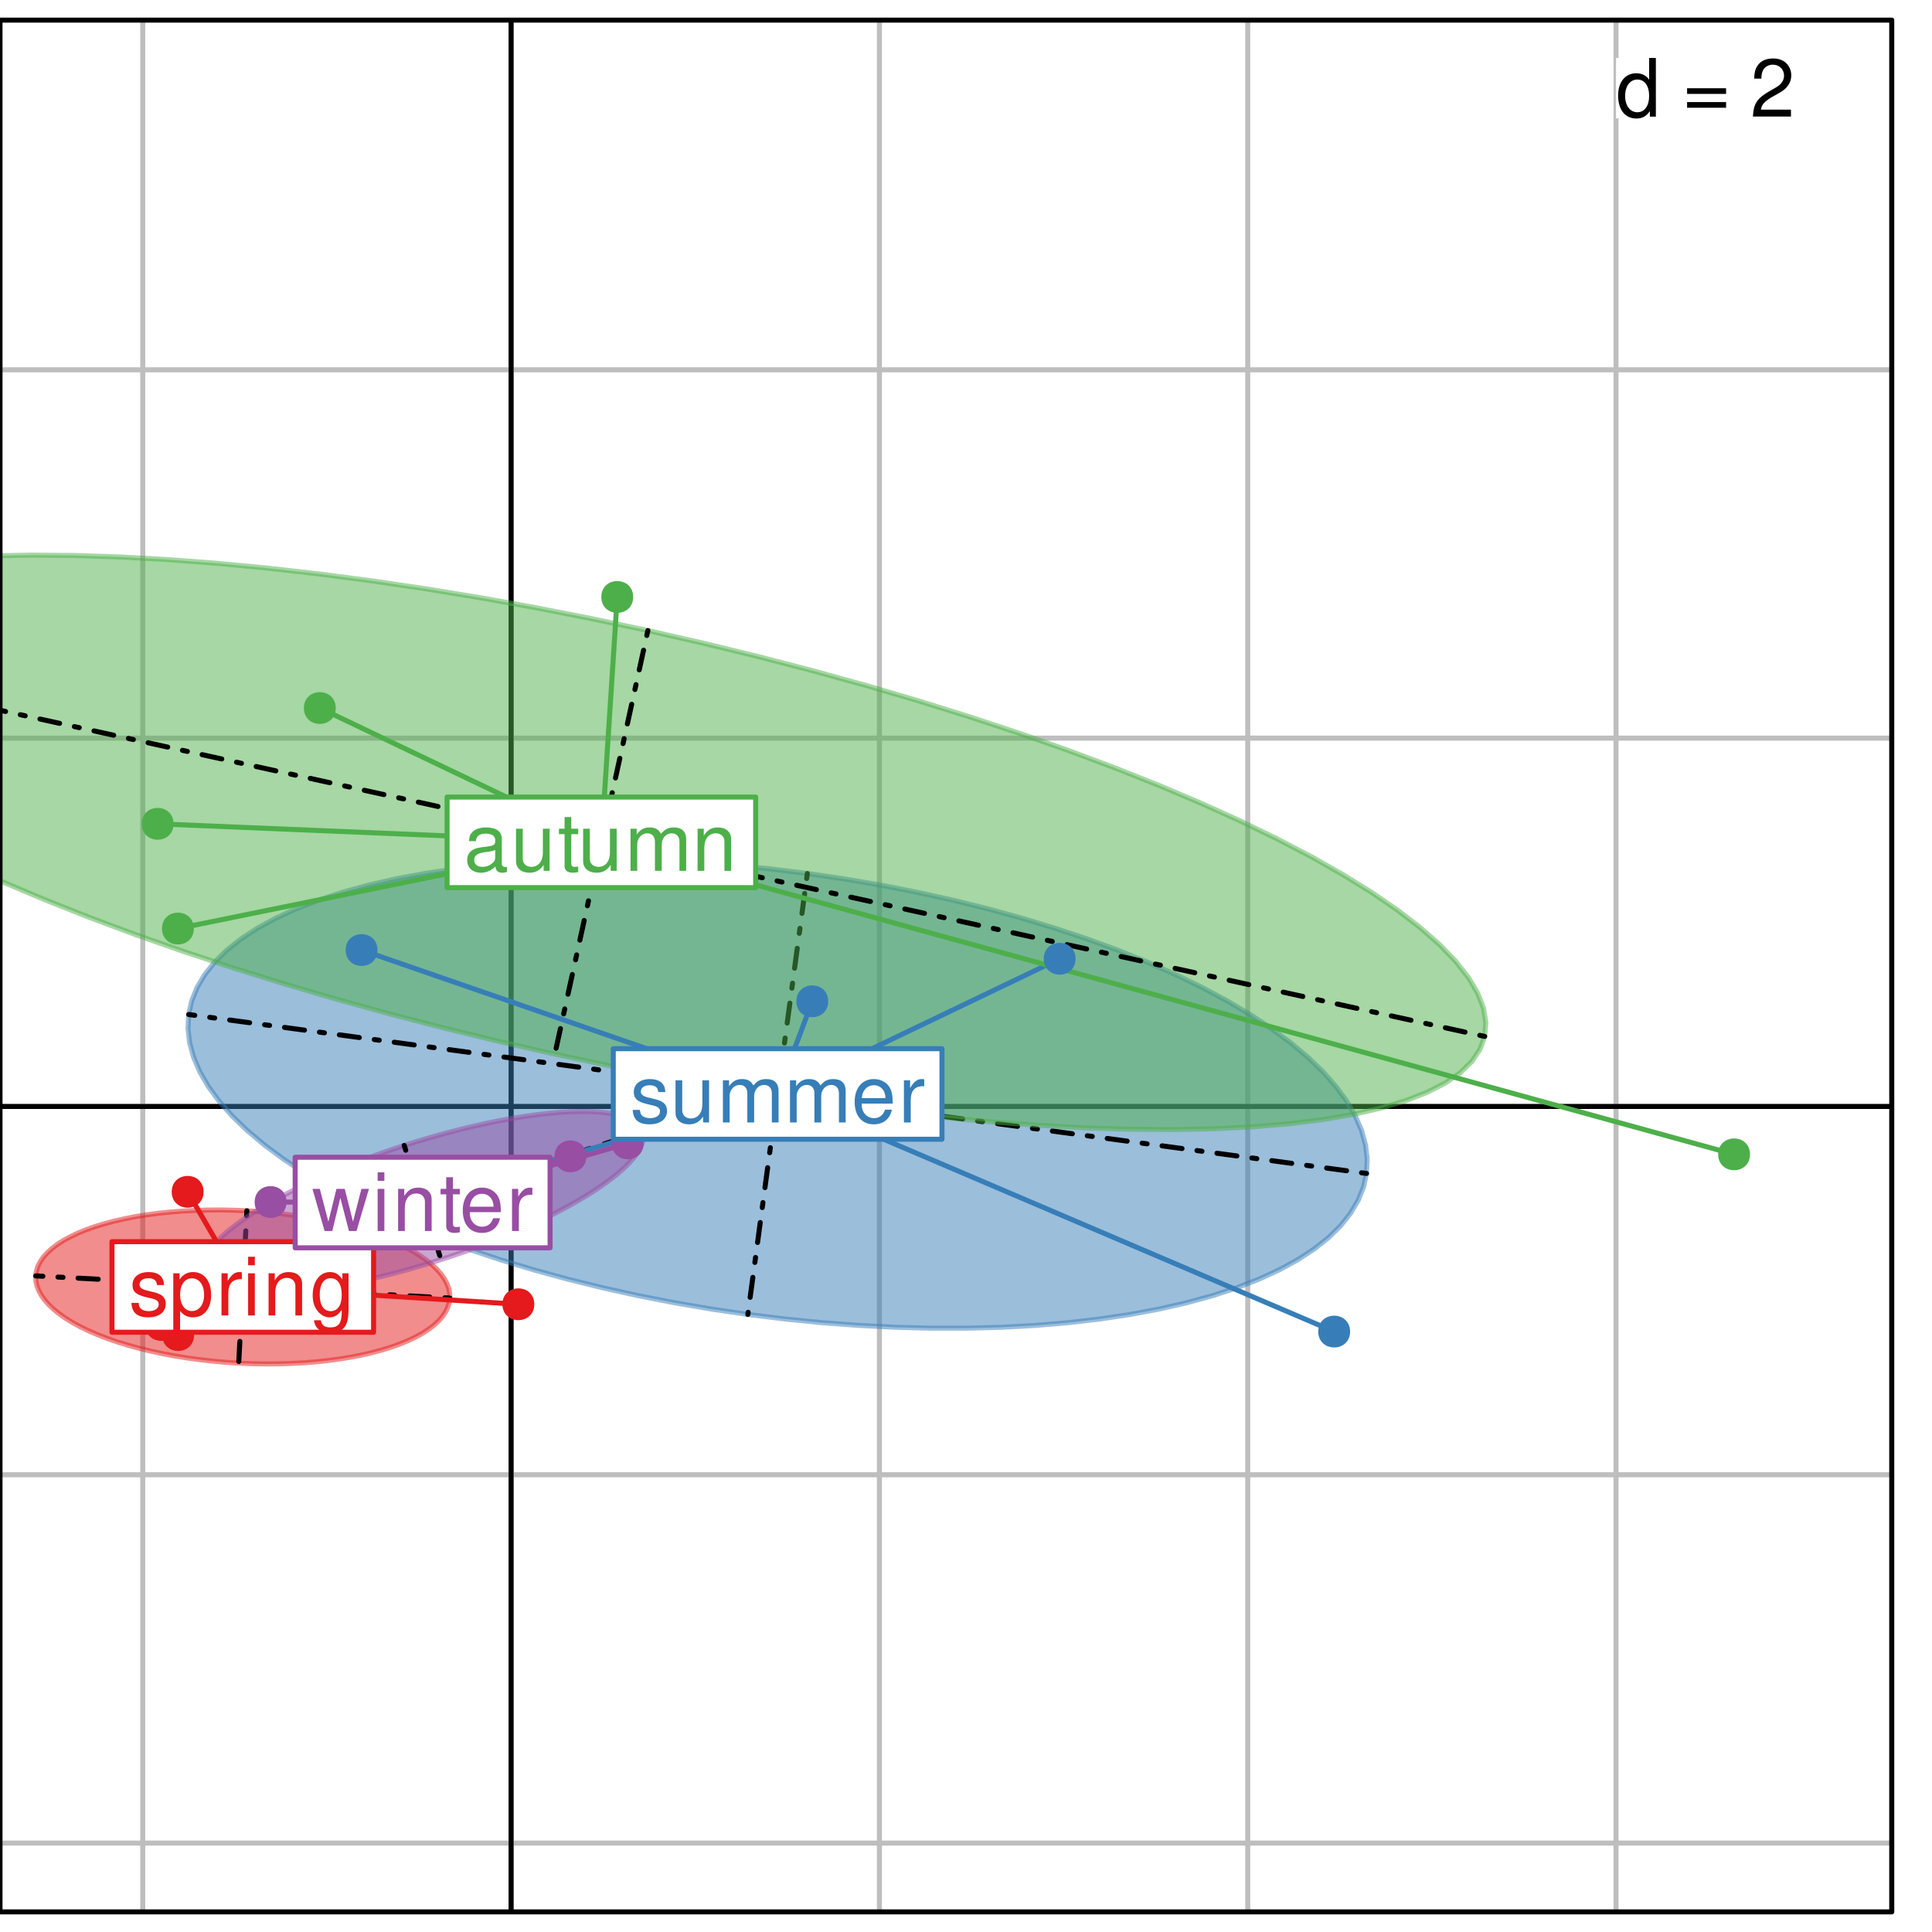 <?xml version="1.0" encoding="UTF-8"?>
<svg xmlns="http://www.w3.org/2000/svg" xmlns:xlink="http://www.w3.org/1999/xlink" width="288pt" height="288pt" viewBox="0 0 288 288" version="1.1">
<defs>
<g>
<symbol overflow="visible" id="glyph0-0">
<path style="stroke:none;" d=""/>
</symbol>
<symbol overflow="visible" id="glyph0-1">
<path style="stroke:none;" d="M 5.938 -8.75 L 4.938 -8.75 L 4.938 -5.5 C 4.531 -6.125 3.859 -6.469 3.016 -6.469 C 1.375 -6.469 0.312 -5.156 0.312 -3.156 C 0.312 -1.031 1.344 0.281 3.047 0.281 C 3.906 0.281 4.516 -0.047 5.047 -0.828 L 5.047 0 L 5.938 0 Z M 3.188 -5.531 C 4.266 -5.531 4.938 -4.578 4.938 -3.078 C 4.938 -1.625 4.25 -0.656 3.188 -0.656 C 2.094 -0.656 1.359 -1.625 1.359 -3.094 C 1.359 -4.562 2.094 -5.531 3.188 -5.531 Z M 3.188 -5.531 "/>
</symbol>
<symbol overflow="visible" id="glyph0-2">
<path style="stroke:none;" d=""/>
</symbol>
<symbol overflow="visible" id="glyph0-3">
<path style="stroke:none;" d="M 6.406 -4.234 L 0.594 -4.234 L 0.594 -3.391 L 6.406 -3.391 Z M 6.406 -2.172 L 0.594 -2.172 L 0.594 -1.328 L 6.406 -1.328 Z M 6.406 -2.172 "/>
</symbol>
<symbol overflow="visible" id="glyph0-4">
<path style="stroke:none;" d="M 6.078 -1.047 L 1.594 -1.047 C 1.703 -1.766 2.094 -2.219 3.125 -2.859 L 4.328 -3.531 C 5.516 -4.188 6.125 -5.078 6.125 -6.141 C 6.125 -6.859 5.844 -7.531 5.344 -8 C 4.844 -8.453 4.219 -8.672 3.406 -8.672 C 2.328 -8.672 1.531 -8.297 1.062 -7.547 C 0.75 -7.094 0.625 -6.547 0.594 -5.672 L 1.656 -5.672 C 1.688 -6.266 1.766 -6.609 1.906 -6.906 C 2.188 -7.422 2.734 -7.75 3.375 -7.75 C 4.328 -7.75 5.047 -7.062 5.047 -6.125 C 5.047 -5.422 4.656 -4.828 3.906 -4.391 L 2.797 -3.75 C 1.016 -2.719 0.5 -1.906 0.406 -0.016 L 6.078 -0.016 Z M 6.078 -1.047 "/>
</symbol>
<symbol overflow="visible" id="glyph0-5">
<path style="stroke:none;" d="M 5.25 -4.531 C 5.25 -5.766 4.422 -6.469 2.969 -6.469 C 1.516 -6.469 0.562 -5.719 0.562 -4.547 C 0.562 -3.562 1.062 -3.094 2.562 -2.734 L 3.484 -2.516 C 4.188 -2.344 4.469 -2.094 4.469 -1.641 C 4.469 -1.047 3.875 -0.641 3 -0.641 C 2.453 -0.641 2 -0.797 1.75 -1.062 C 1.594 -1.25 1.531 -1.422 1.469 -1.875 L 0.406 -1.875 C 0.453 -0.422 1.266 0.281 2.922 0.281 C 4.5 0.281 5.516 -0.5 5.516 -1.719 C 5.516 -2.656 4.984 -3.172 3.734 -3.469 L 2.766 -3.703 C 1.953 -3.891 1.609 -4.156 1.609 -4.594 C 1.609 -5.188 2.125 -5.547 2.938 -5.547 C 3.75 -5.547 4.172 -5.203 4.203 -4.531 Z M 5.25 -4.531 "/>
</symbol>
<symbol overflow="visible" id="glyph0-6">
<path style="stroke:none;" d="M 0.641 2.609 L 1.656 2.609 L 1.656 -0.656 C 2.188 -0.016 2.766 0.281 3.594 0.281 C 5.219 0.281 6.281 -1.031 6.281 -3.031 C 6.281 -5.141 5.25 -6.469 3.578 -6.469 C 2.719 -6.469 2.047 -6.078 1.578 -5.344 L 1.578 -6.281 L 0.641 -6.281 Z M 3.406 -5.531 C 4.516 -5.531 5.234 -4.562 5.234 -3.062 C 5.234 -1.625 4.5 -0.656 3.406 -0.656 C 2.344 -0.656 1.656 -1.625 1.656 -3.094 C 1.656 -4.578 2.344 -5.531 3.406 -5.531 Z M 3.406 -5.531 "/>
</symbol>
<symbol overflow="visible" id="glyph0-7">
<path style="stroke:none;" d="M 0.828 -6.281 L 0.828 0 L 1.844 0 L 1.844 -3.266 C 1.844 -4.781 2.469 -5.453 3.859 -5.406 L 3.859 -6.438 C 3.688 -6.453 3.594 -6.469 3.469 -6.469 C 2.812 -6.469 2.328 -6.078 1.75 -5.141 L 1.75 -6.281 Z M 0.828 -6.281 "/>
</symbol>
<symbol overflow="visible" id="glyph0-8">
<path style="stroke:none;" d="M 1.797 -6.281 L 0.797 -6.281 L 0.797 0 L 1.797 0 Z M 1.797 -8.75 L 0.797 -8.75 L 0.797 -7.484 L 1.797 -7.484 Z M 1.797 -8.75 "/>
</symbol>
<symbol overflow="visible" id="glyph0-9">
<path style="stroke:none;" d="M 0.844 -6.281 L 0.844 0 L 1.844 0 L 1.844 -3.469 C 1.844 -4.75 2.516 -5.594 3.547 -5.594 C 4.344 -5.594 4.844 -5.109 4.844 -4.359 L 4.844 0 L 5.844 0 L 5.844 -4.75 C 5.844 -5.797 5.062 -6.469 3.859 -6.469 C 2.922 -6.469 2.312 -6.109 1.766 -5.234 L 1.766 -6.281 Z M 0.844 -6.281 "/>
</symbol>
<symbol overflow="visible" id="glyph0-10">
<path style="stroke:none;" d="M 4.844 -6.281 L 4.844 -5.375 C 4.344 -6.125 3.797 -6.469 3 -6.469 C 1.469 -6.469 0.422 -5.047 0.422 -3.031 C 0.422 -1.984 0.672 -1.219 1.219 -0.578 C 1.688 -0.031 2.281 0.281 2.922 0.281 C 3.688 0.281 4.219 -0.062 4.75 -0.859 L 4.75 -0.531 C 4.75 1.156 4.281 1.781 3.031 1.781 C 2.188 1.781 1.734 1.438 1.641 0.719 L 0.625 0.719 C 0.719 1.891 1.641 2.609 3.016 2.609 C 3.938 2.609 4.703 2.312 5.109 1.812 C 5.594 1.219 5.766 0.438 5.766 -1.031 L 5.766 -6.281 Z M 3.094 -5.547 C 4.156 -5.547 4.75 -4.656 4.75 -3.062 C 4.75 -1.531 4.141 -0.641 3.094 -0.641 C 2.062 -0.641 1.469 -1.547 1.469 -3.094 C 1.469 -4.625 2.062 -5.547 3.094 -5.547 Z M 3.094 -5.547 "/>
</symbol>
<symbol overflow="visible" id="glyph0-11">
<path style="stroke:none;" d="M 5.781 0 L 5.781 -6.281 L 4.781 -6.281 L 4.781 -2.719 C 4.781 -1.438 4.109 -0.594 3.078 -0.594 C 2.281 -0.594 1.781 -1.078 1.781 -1.844 L 1.781 -6.281 L 0.781 -6.281 L 0.781 -1.438 C 0.781 -0.391 1.562 0.281 2.781 0.281 C 3.703 0.281 4.297 -0.047 4.891 -0.875 L 4.891 0 Z M 5.781 0 "/>
</symbol>
<symbol overflow="visible" id="glyph0-12">
<path style="stroke:none;" d="M 0.844 -6.281 L 0.844 0 L 1.844 0 L 1.844 -3.953 C 1.844 -4.859 2.516 -5.594 3.328 -5.594 C 4.062 -5.594 4.484 -5.141 4.484 -4.328 L 4.484 0 L 5.5 0 L 5.5 -3.953 C 5.5 -4.859 6.156 -5.594 6.969 -5.594 C 7.703 -5.594 8.141 -5.125 8.141 -4.328 L 8.141 0 L 9.141 0 L 9.141 -4.719 C 9.141 -5.844 8.5 -6.469 7.312 -6.469 C 6.484 -6.469 5.969 -6.219 5.391 -5.516 C 5.016 -6.188 4.516 -6.469 3.703 -6.469 C 2.859 -6.469 2.297 -6.156 1.766 -5.406 L 1.766 -6.281 Z M 0.844 -6.281 "/>
</symbol>
<symbol overflow="visible" id="glyph0-13">
<path style="stroke:none;" d="M 6.156 -2.812 C 6.156 -3.766 6.078 -4.344 5.906 -4.812 C 5.5 -5.844 4.531 -6.469 3.359 -6.469 C 1.609 -6.469 0.484 -5.141 0.484 -3.062 C 0.484 -0.984 1.562 0.281 3.344 0.281 C 4.781 0.281 5.766 -0.547 6.031 -1.906 L 5.016 -1.906 C 4.734 -1.078 4.172 -0.641 3.375 -0.641 C 2.734 -0.641 2.203 -0.938 1.859 -1.469 C 1.625 -1.828 1.531 -2.188 1.531 -2.812 Z M 1.547 -3.625 C 1.625 -4.781 2.344 -5.547 3.344 -5.547 C 4.375 -5.547 5.078 -4.75 5.078 -3.625 Z M 1.547 -3.625 "/>
</symbol>
<symbol overflow="visible" id="glyph0-14">
<path style="stroke:none;" d="M 6.422 -0.594 C 6.312 -0.562 6.266 -0.562 6.203 -0.562 C 5.859 -0.562 5.656 -0.75 5.656 -1.062 L 5.656 -4.75 C 5.656 -5.875 4.844 -6.469 3.297 -6.469 C 2.375 -6.469 1.641 -6.203 1.219 -5.734 C 0.922 -5.406 0.797 -5.047 0.781 -4.422 L 1.781 -4.422 C 1.875 -5.203 2.328 -5.547 3.266 -5.547 C 4.172 -5.547 4.672 -5.203 4.672 -4.609 L 4.672 -4.344 C 4.656 -3.906 4.438 -3.75 3.625 -3.641 C 2.203 -3.469 1.984 -3.422 1.609 -3.266 C 0.875 -2.953 0.5 -2.406 0.5 -1.578 C 0.5 -0.438 1.297 0.281 2.562 0.281 C 3.359 0.281 4 0 4.703 -0.641 C 4.781 0 5.094 0.281 5.734 0.281 C 5.953 0.281 6.078 0.25 6.422 0.172 Z M 4.672 -1.984 C 4.672 -1.641 4.578 -1.438 4.266 -1.156 C 3.859 -0.797 3.375 -0.594 2.781 -0.594 C 2 -0.594 1.547 -0.969 1.547 -1.609 C 1.547 -2.266 1.984 -2.609 3.062 -2.766 C 4.125 -2.906 4.328 -2.953 4.672 -3.109 Z M 4.672 -1.984 "/>
</symbol>
<symbol overflow="visible" id="glyph0-15">
<path style="stroke:none;" d="M 3.047 -6.281 L 2.016 -6.281 L 2.016 -8.016 L 1.016 -8.016 L 1.016 -6.281 L 0.172 -6.281 L 0.172 -5.469 L 1.016 -5.469 L 1.016 -0.719 C 1.016 -0.078 1.453 0.281 2.234 0.281 C 2.5 0.281 2.719 0.25 3.047 0.188 L 3.047 -0.641 C 2.906 -0.609 2.766 -0.594 2.562 -0.594 C 2.141 -0.594 2.016 -0.719 2.016 -1.156 L 2.016 -5.469 L 3.047 -5.469 Z M 3.047 -6.281 "/>
</symbol>
<symbol overflow="visible" id="glyph0-16">
<path style="stroke:none;" d="M 6.641 0 L 8.5 -6.281 L 7.375 -6.281 L 6.125 -1.391 L 4.891 -6.281 L 3.656 -6.281 L 2.453 -1.391 L 1.172 -6.281 L 0.078 -6.281 L 1.891 0 L 3.031 0 L 4.234 -4.938 L 5.516 0 Z M 6.641 0 "/>
</symbol>
</g>
<clipPath id="clip1">
  <path d="M 20 3 L 22 3 L 22 285 L 20 285 Z M 20 3 "/>
</clipPath>
<clipPath id="clip2">
  <path d="M 75 3 L 77 3 L 77 285 L 75 285 Z M 75 3 "/>
</clipPath>
<clipPath id="clip3">
  <path d="M 130 3 L 132 3 L 132 285 L 130 285 Z M 130 3 "/>
</clipPath>
<clipPath id="clip4">
  <path d="M 185 3 L 187 3 L 187 285 L 185 285 Z M 185 3 "/>
</clipPath>
<clipPath id="clip5">
  <path d="M 240 3 L 242 3 L 242 285 L 240 285 Z M 240 3 "/>
</clipPath>
<clipPath id="clip6">
  <path d="M 0 274 L 282 274 L 282 276 L 0 276 Z M 0 274 "/>
</clipPath>
<clipPath id="clip7">
  <path d="M 0 219 L 282 219 L 282 221 L 0 221 Z M 0 219 "/>
</clipPath>
<clipPath id="clip8">
  <path d="M 0 164 L 282 164 L 282 166 L 0 166 Z M 0 164 "/>
</clipPath>
<clipPath id="clip9">
  <path d="M 0 109 L 282 109 L 282 111 L 0 111 Z M 0 109 "/>
</clipPath>
<clipPath id="clip10">
  <path d="M 0 54 L 282 54 L 282 56 L 0 56 Z M 0 54 "/>
</clipPath>
<clipPath id="clip11">
  <path d="M 0 164 L 282 164 L 282 166 L 0 166 Z M 0 164 "/>
</clipPath>
<clipPath id="clip12">
  <path d="M 75 3 L 77 3 L 77 285 L 75 285 Z M 75 3 "/>
</clipPath>
</defs>
<g id="surface1076">
<rect x="0" y="0" width="288" height="288" style="fill:rgb(100%,100%,100%);fill-opacity:1;stroke:none;"/>
<path style=" stroke:none;fill-rule:nonzero;fill:rgb(100%,100%,100%);fill-opacity:1;" d="M 0 285 L 282 285 L 282 3 L 0 3 Z M 0 285 "/>
<g clip-path="url(#clip1)" clip-rule="nonzero">
<path style="fill:none;stroke-width:0.75;stroke-linecap:round;stroke-linejoin:round;stroke:rgb(74.51%,74.51%,74.51%);stroke-opacity:1;stroke-miterlimit:10;" d="M 21.281 285 L 21.281 3 "/>
</g>
<g clip-path="url(#clip2)" clip-rule="nonzero">
<path style="fill:none;stroke-width:0.75;stroke-linecap:round;stroke-linejoin:round;stroke:rgb(74.51%,74.51%,74.51%);stroke-opacity:1;stroke-miterlimit:10;" d="M 76.188 285 L 76.188 3 "/>
</g>
<g clip-path="url(#clip3)" clip-rule="nonzero">
<path style="fill:none;stroke-width:0.75;stroke-linecap:round;stroke-linejoin:round;stroke:rgb(74.51%,74.51%,74.51%);stroke-opacity:1;stroke-miterlimit:10;" d="M 131.094 285 L 131.094 3 "/>
</g>
<g clip-path="url(#clip4)" clip-rule="nonzero">
<path style="fill:none;stroke-width:0.75;stroke-linecap:round;stroke-linejoin:round;stroke:rgb(74.51%,74.51%,74.51%);stroke-opacity:1;stroke-miterlimit:10;" d="M 186 285 L 186 3 "/>
</g>
<g clip-path="url(#clip5)" clip-rule="nonzero">
<path style="fill:none;stroke-width:0.75;stroke-linecap:round;stroke-linejoin:round;stroke:rgb(74.51%,74.51%,74.51%);stroke-opacity:1;stroke-miterlimit:10;" d="M 240.902 285 L 240.902 3 "/>
</g>
<g clip-path="url(#clip6)" clip-rule="nonzero">
<path style="fill:none;stroke-width:0.75;stroke-linecap:round;stroke-linejoin:round;stroke:rgb(74.51%,74.51%,74.51%);stroke-opacity:1;stroke-miterlimit:10;" d="M 0 274.746 L 282 274.746 "/>
</g>
<g clip-path="url(#clip7)" clip-rule="nonzero">
<path style="fill:none;stroke-width:0.75;stroke-linecap:round;stroke-linejoin:round;stroke:rgb(74.51%,74.51%,74.51%);stroke-opacity:1;stroke-miterlimit:10;" d="M 0 219.84 L 282 219.84 "/>
</g>
<g clip-path="url(#clip8)" clip-rule="nonzero">
<path style="fill:none;stroke-width:0.75;stroke-linecap:round;stroke-linejoin:round;stroke:rgb(74.51%,74.51%,74.51%);stroke-opacity:1;stroke-miterlimit:10;" d="M 0 164.938 L 282 164.938 "/>
</g>
<g clip-path="url(#clip9)" clip-rule="nonzero">
<path style="fill:none;stroke-width:0.75;stroke-linecap:round;stroke-linejoin:round;stroke:rgb(74.51%,74.51%,74.51%);stroke-opacity:1;stroke-miterlimit:10;" d="M 0 110.031 L 282 110.031 "/>
</g>
<g clip-path="url(#clip10)" clip-rule="nonzero">
<path style="fill:none;stroke-width:0.75;stroke-linecap:round;stroke-linejoin:round;stroke:rgb(74.51%,74.51%,74.51%);stroke-opacity:1;stroke-miterlimit:10;" d="M 0 55.125 L 282 55.125 "/>
</g>
<path style=" stroke:none;fill-rule:nonzero;fill:rgb(100%,100%,100%);fill-opacity:1;" d="M 240.898 17.641 L 267.898 17.641 L 267.898 8.641 L 240.898 8.641 Z M 240.898 17.641 "/>
<g style="fill:rgb(0%,0%,0%);fill-opacity:1;">
  <use xlink:href="#glyph0-1" x="240.898" y="17.389"/>
  <use xlink:href="#glyph0-2" x="247.898" y="17.389"/>
  <use xlink:href="#glyph0-3" x="250.898" y="17.389"/>
  <use xlink:href="#glyph0-2" x="257.898" y="17.389"/>
  <use xlink:href="#glyph0-4" x="260.898" y="17.389"/>
</g>
<g clip-path="url(#clip11)" clip-rule="nonzero">
<path style="fill:none;stroke-width:0.75;stroke-linecap:round;stroke-linejoin:round;stroke:rgb(0%,0%,0%);stroke-opacity:1;stroke-miterlimit:10;" d="M 0 164.938 L 282 164.938 "/>
</g>
<g clip-path="url(#clip12)" clip-rule="nonzero">
<path style="fill:none;stroke-width:0.75;stroke-linecap:round;stroke-linejoin:round;stroke:rgb(0%,0%,0%);stroke-opacity:1;stroke-miterlimit:10;" d="M 76.188 285 L 76.188 3 "/>
</g>
<path style="fill-rule:nonzero;fill:rgb(89.412%,10.196%,10.98%);fill-opacity:0.498;stroke-width:0.75;stroke-linecap:round;stroke-linejoin:round;stroke:rgb(89.412%,10.196%,10.98%);stroke-opacity:0.498;stroke-miterlimit:10;" d="M 67.059 193.5 L 67.035 192.785 L 66.891 192.062 L 66.625 191.344 L 66.242 190.625 L 65.738 189.91 L 65.117 189.203 L 64.383 188.508 L 63.535 187.824 L 62.582 187.156 L 61.523 186.508 L 60.363 185.879 L 59.109 185.277 L 57.766 184.699 L 56.336 184.148 L 54.828 183.629 L 53.246 183.141 L 51.598 182.688 L 49.887 182.273 L 48.121 181.895 L 46.309 181.555 L 44.457 181.254 L 42.574 181 L 40.664 180.785 L 38.738 180.613 L 36.801 180.488 L 34.863 180.406 L 32.93 180.367 L 31.008 180.379 L 29.105 180.434 L 27.234 180.531 L 25.395 180.676 L 23.602 180.863 L 21.855 181.094 L 20.168 181.367 L 18.543 181.684 L 16.988 182.039 L 15.508 182.434 L 14.109 182.863 L 12.797 183.328 L 11.578 183.828 L 10.457 184.363 L 9.438 184.922 L 8.523 185.512 L 7.719 186.125 L 7.023 186.762 L 6.445 187.418 L 5.988 188.09 L 5.645 188.777 L 5.426 189.48 L 5.324 190.191 L 5.348 190.906 L 5.492 191.625 L 5.758 192.348 L 6.145 193.066 L 6.648 193.781 L 7.27 194.488 L 8.004 195.184 L 8.852 195.867 L 9.805 196.535 L 10.863 197.184 L 12.02 197.809 L 13.273 198.414 L 14.617 198.992 L 16.047 199.543 L 17.555 200.062 L 19.141 200.547 L 20.789 201 L 22.5 201.418 L 24.262 201.797 L 26.074 202.137 L 27.926 202.434 L 29.809 202.691 L 31.719 202.906 L 33.645 203.078 L 35.582 203.203 L 37.523 203.285 L 39.457 203.32 L 41.379 203.312 L 43.277 203.258 L 45.152 203.16 L 46.988 203.016 L 48.785 202.828 L 50.527 202.598 L 52.219 202.324 L 53.844 202.008 L 55.398 201.652 L 56.879 201.258 L 58.277 200.828 L 59.586 200.359 L 60.805 199.859 L 61.93 199.328 L 62.949 198.77 L 63.863 198.18 L 64.668 197.566 L 65.359 196.93 L 65.938 196.273 L 66.398 195.598 L 66.738 194.91 L 66.961 194.211 Z M 67.059 193.5 "/>
<path style="fill:none;stroke-width:0.75;stroke-linecap:round;stroke-linejoin:round;stroke:rgb(0%,0%,0%);stroke-opacity:1;stroke-dasharray:0.75,2.25,3,2.25;stroke-miterlimit:10;" d="M 67.059 193.5 L 5.324 190.191 "/>
<path style="fill:none;stroke-width:0.75;stroke-linecap:round;stroke-linejoin:round;stroke:rgb(0%,0%,0%);stroke-opacity:1;stroke-dasharray:0.75,2.25,3,2.25;stroke-miterlimit:10;" d="M 36.801 180.488 L 35.582 203.203 "/>
<path style="fill-rule:nonzero;fill:rgb(21.569%,49.412%,72.157%);fill-opacity:0.498;stroke-width:0.75;stroke-linecap:round;stroke-linejoin:round;stroke:rgb(21.569%,49.412%,72.157%);stroke-opacity:0.498;stroke-miterlimit:10;" d="M 203.703 174.922 L 203.809 172.832 L 203.566 170.707 L 202.98 168.551 L 202.047 166.375 L 200.777 164.184 L 199.172 161.992 L 197.238 159.801 L 194.98 157.621 L 192.414 155.465 L 189.543 153.34 L 186.383 151.254 L 182.945 149.211 L 179.242 147.227 L 175.293 145.301 L 171.105 143.449 L 166.699 141.672 L 162.094 139.98 L 157.309 138.383 L 152.355 136.879 L 147.262 135.48 L 142.043 134.188 L 136.723 133.012 L 131.32 131.953 L 125.855 131.02 L 120.352 130.211 L 114.832 129.531 L 109.312 128.984 L 103.824 128.574 L 98.379 128.297 L 93.008 128.156 L 87.723 128.156 L 82.551 128.293 L 77.512 128.57 L 72.621 128.98 L 67.906 129.523 L 63.375 130.203 L 59.055 131.008 L 54.957 131.941 L 51.102 133 L 47.504 134.176 L 44.172 135.465 L 41.125 136.863 L 38.375 138.363 L 35.926 139.965 L 33.797 141.652 L 31.992 143.43 L 30.516 145.281 L 29.379 147.203 L 28.582 149.191 L 28.129 151.23 L 28.023 153.316 L 28.266 155.441 L 28.855 157.598 L 29.785 159.773 L 31.055 161.965 L 32.664 164.16 L 34.598 166.352 L 36.852 168.527 L 39.418 170.684 L 42.289 172.809 L 45.449 174.898 L 48.887 176.938 L 52.59 178.926 L 56.543 180.848 L 60.73 182.703 L 65.133 184.477 L 69.738 186.168 L 74.527 187.77 L 79.477 189.273 L 84.57 190.672 L 89.789 191.961 L 95.109 193.141 L 100.516 194.195 L 105.98 195.133 L 111.48 195.941 L 117.004 196.621 L 122.52 197.168 L 128.012 197.578 L 133.453 197.855 L 138.828 197.992 L 144.109 197.992 L 149.281 197.855 L 154.324 197.582 L 159.211 197.172 L 163.93 196.625 L 168.457 195.949 L 172.777 195.141 L 176.875 194.207 L 180.73 193.152 L 184.332 191.977 L 187.66 190.688 L 190.707 189.289 L 193.461 187.785 L 195.906 186.188 L 198.035 184.496 L 199.844 182.723 L 201.316 180.871 L 202.457 178.945 L 203.254 176.961 Z M 203.703 174.922 "/>
<path style="fill:none;stroke-width:0.75;stroke-linecap:round;stroke-linejoin:round;stroke:rgb(0%,0%,0%);stroke-opacity:1;stroke-dasharray:0.75,2.25,3,2.25;stroke-miterlimit:10;" d="M 203.703 174.922 L 28.129 151.23 "/>
<path style="fill:none;stroke-width:0.75;stroke-linecap:round;stroke-linejoin:round;stroke:rgb(0%,0%,0%);stroke-opacity:1;stroke-dasharray:0.75,2.25,3,2.25;stroke-miterlimit:10;" d="M 120.352 130.211 L 111.48 195.941 "/>
<path style="fill-rule:nonzero;fill:rgb(30.196%,68.627%,29.02%);fill-opacity:0.498;stroke-width:0.75;stroke-linecap:round;stroke-linejoin:round;stroke:rgb(30.196%,68.627%,29.02%);stroke-opacity:0.498;stroke-miterlimit:10;" d="M 221.32 154.496 L 221.496 152.453 L 221.152 150.309 L 220.289 148.066 L 218.91 145.734 L 217.02 143.324 L 214.629 140.84 L 211.742 138.301 L 208.375 135.707 L 204.539 133.074 L 200.25 130.414 L 195.523 127.73 L 190.379 125.043 L 184.84 122.355 L 178.922 119.68 L 172.652 117.027 L 166.055 114.41 L 159.156 111.836 L 151.984 109.316 L 144.566 106.863 L 136.93 104.48 L 129.109 102.18 L 121.129 99.977 L 113.027 97.871 L 104.832 95.875 L 96.578 93.996 L 88.297 92.242 L 80.02 90.617 L 71.781 89.133 L 63.613 87.793 L 55.547 86.602 L 47.617 85.562 L 39.852 84.684 L 32.285 83.965 L 24.941 83.41 L 17.855 83.023 L 11.051 82.801 L 4.559 82.75 L 0 82.836 L 0 131.289 L 0.363 131.453 L 6.633 134.105 L 13.23 136.723 L 20.129 139.297 L 27.301 141.816 L 34.719 144.273 L 42.355 146.652 L 50.176 148.953 L 58.156 151.16 L 66.258 153.262 L 74.453 155.258 L 82.707 157.137 L 90.988 158.891 L 99.266 160.516 L 107.504 162 L 115.672 163.34 L 123.738 164.531 L 131.668 165.57 L 139.434 166.449 L 147 167.168 L 154.344 167.723 L 161.43 168.113 L 168.234 168.332 L 174.727 168.383 L 180.883 168.266 L 186.68 167.98 L 192.098 167.527 L 197.105 166.906 L 201.691 166.125 L 205.836 165.184 L 209.52 164.086 L 212.734 162.836 L 215.461 161.438 L 217.688 159.898 L 219.414 158.223 L 220.625 156.418 Z M 221.32 154.496 "/>
<path style="fill:none;stroke-width:0.75;stroke-linecap:round;stroke-linejoin:round;stroke:rgb(0%,0%,0%);stroke-opacity:1;stroke-dasharray:0.75,2.25,3,2.25;stroke-miterlimit:10;" d="M 221.32 154.496 L 0 105.875 "/>
<path style="fill:none;stroke-width:0.75;stroke-linecap:round;stroke-linejoin:round;stroke:rgb(0%,0%,0%);stroke-opacity:1;stroke-dasharray:0.75,2.25,3,2.25;stroke-miterlimit:10;" d="M 96.578 93.996 L 82.707 157.137 "/>
<path style="fill-rule:nonzero;fill:rgb(59.608%,30.588%,63.922%);fill-opacity:0.498;stroke-width:0.75;stroke-linecap:round;stroke-linejoin:round;stroke:rgb(59.608%,30.588%,63.922%);stroke-opacity:0.498;stroke-miterlimit:10;" d="M 95.797 168.672 L 95.559 168.16 L 95.195 167.691 L 94.703 167.266 L 94.086 166.891 L 93.344 166.562 L 92.484 166.285 L 91.508 166.059 L 90.418 165.883 L 89.223 165.762 L 87.922 165.695 L 86.52 165.68 L 85.027 165.719 L 83.449 165.812 L 81.789 165.957 L 80.059 166.156 L 78.258 166.406 L 76.395 166.703 L 74.48 167.055 L 72.52 167.453 L 70.523 167.898 L 68.496 168.387 L 66.449 168.918 L 64.387 169.492 L 62.32 170.105 L 60.254 170.75 L 58.199 171.434 L 56.164 172.145 L 54.156 172.887 L 52.184 173.652 L 50.254 174.438 L 48.375 175.246 L 46.551 176.066 L 44.793 176.902 L 43.109 177.746 L 41.5 178.598 L 39.98 179.449 L 38.547 180.305 L 37.211 181.152 L 35.98 181.992 L 34.852 182.82 L 33.836 183.637 L 32.938 184.438 L 32.156 185.215 L 31.496 185.969 L 30.961 186.695 L 30.551 187.395 L 30.27 188.062 L 30.117 188.695 L 30.094 189.289 L 30.203 189.844 L 30.441 190.355 L 30.805 190.824 L 31.297 191.25 L 31.914 191.625 L 32.656 191.953 L 33.516 192.23 L 34.492 192.457 L 35.582 192.633 L 36.777 192.754 L 38.078 192.82 L 39.48 192.836 L 40.973 192.797 L 42.551 192.707 L 44.211 192.559 L 45.941 192.363 L 47.746 192.113 L 49.605 191.812 L 51.52 191.461 L 53.48 191.062 L 55.477 190.621 L 57.504 190.129 L 59.551 189.598 L 61.613 189.023 L 63.68 188.414 L 65.746 187.766 L 67.801 187.082 L 69.836 186.371 L 71.844 185.629 L 73.816 184.867 L 75.746 184.078 L 77.625 183.27 L 79.449 182.449 L 81.207 181.613 L 82.891 180.77 L 84.5 179.918 L 86.02 179.066 L 87.453 178.215 L 88.789 177.367 L 90.02 176.523 L 91.148 175.695 L 92.164 174.879 L 93.062 174.082 L 93.844 173.305 L 94.504 172.547 L 95.039 171.82 L 95.449 171.121 L 95.73 170.453 L 95.883 169.824 L 95.906 169.23 Z M 95.797 168.672 "/>
<path style="fill:none;stroke-width:0.75;stroke-linecap:round;stroke-linejoin:round;stroke:rgb(0%,0%,0%);stroke-opacity:1;stroke-dasharray:0.75,2.25,3,2.25;stroke-miterlimit:10;" d="M 95.797 168.672 L 30.203 189.844 "/>
<path style="fill:none;stroke-width:0.75;stroke-linecap:round;stroke-linejoin:round;stroke:rgb(0%,0%,0%);stroke-opacity:1;stroke-dasharray:0.75,2.25,3,2.25;stroke-miterlimit:10;" d="M 60.254 170.75 L 65.746 187.766 "/>
<path style="fill:none;stroke-width:0.75;stroke-linecap:round;stroke-linejoin:round;stroke:rgb(89.412%,10.196%,10.98%);stroke-opacity:1;stroke-miterlimit:10;" d="M 36.191 191.844 L 27.973 177.66 "/>
<path style="fill:none;stroke-width:0.75;stroke-linecap:round;stroke-linejoin:round;stroke:rgb(89.412%,10.196%,10.98%);stroke-opacity:1;stroke-miterlimit:10;" d="M 36.191 191.844 L 77.27 194.426 "/>
<path style="fill:none;stroke-width:0.75;stroke-linecap:round;stroke-linejoin:round;stroke:rgb(89.412%,10.196%,10.98%);stroke-opacity:1;stroke-miterlimit:10;" d="M 36.191 191.844 L 25.129 190.617 "/>
<path style="fill:none;stroke-width:0.75;stroke-linecap:round;stroke-linejoin:round;stroke:rgb(89.412%,10.196%,10.98%);stroke-opacity:1;stroke-miterlimit:10;" d="M 36.191 191.844 L 24.035 197.508 "/>
<path style="fill:none;stroke-width:0.75;stroke-linecap:round;stroke-linejoin:round;stroke:rgb(89.412%,10.196%,10.98%);stroke-opacity:1;stroke-miterlimit:10;" d="M 36.191 191.844 L 26.555 199.012 "/>
<path style="fill:none;stroke-width:0.75;stroke-linecap:round;stroke-linejoin:round;stroke:rgb(21.569%,49.412%,72.157%);stroke-opacity:1;stroke-miterlimit:10;" d="M 115.918 163.074 L 47.758 183.082 "/>
<path style="fill:none;stroke-width:0.75;stroke-linecap:round;stroke-linejoin:round;stroke:rgb(21.569%,49.412%,72.157%);stroke-opacity:1;stroke-miterlimit:10;" d="M 115.918 163.074 L 198.883 198.496 "/>
<path style="fill:none;stroke-width:0.75;stroke-linecap:round;stroke-linejoin:round;stroke:rgb(21.569%,49.412%,72.157%);stroke-opacity:1;stroke-miterlimit:10;" d="M 115.918 163.074 L 157.961 142.922 "/>
<path style="fill:none;stroke-width:0.75;stroke-linecap:round;stroke-linejoin:round;stroke:rgb(21.569%,49.412%,72.157%);stroke-opacity:1;stroke-miterlimit:10;" d="M 115.918 163.074 L 121.086 149.262 "/>
<path style="fill:none;stroke-width:0.75;stroke-linecap:round;stroke-linejoin:round;stroke:rgb(21.569%,49.412%,72.157%);stroke-opacity:1;stroke-miterlimit:10;" d="M 115.918 163.074 L 53.898 141.621 "/>
<path style="fill:none;stroke-width:0.75;stroke-linecap:round;stroke-linejoin:round;stroke:rgb(30.196%,68.627%,29.02%);stroke-opacity:1;stroke-miterlimit:10;" d="M 89.645 125.566 L 26.523 138.418 "/>
<path style="fill:none;stroke-width:0.75;stroke-linecap:round;stroke-linejoin:round;stroke:rgb(30.196%,68.627%,29.02%);stroke-opacity:1;stroke-miterlimit:10;" d="M 89.645 125.566 L 258.5 172.074 "/>
<path style="fill:none;stroke-width:0.75;stroke-linecap:round;stroke-linejoin:round;stroke:rgb(30.196%,68.627%,29.02%);stroke-opacity:1;stroke-miterlimit:10;" d="M 89.645 125.566 L 92.012 88.988 "/>
<path style="fill:none;stroke-width:0.75;stroke-linecap:round;stroke-linejoin:round;stroke:rgb(30.196%,68.627%,29.02%);stroke-opacity:1;stroke-miterlimit:10;" d="M 89.645 125.566 L 47.676 105.547 "/>
<path style="fill:none;stroke-width:0.75;stroke-linecap:round;stroke-linejoin:round;stroke:rgb(30.196%,68.627%,29.02%);stroke-opacity:1;stroke-miterlimit:10;" d="M 89.645 125.566 L 23.5 122.805 "/>
<path style="fill:none;stroke-width:0.75;stroke-linecap:round;stroke-linejoin:round;stroke:rgb(59.608%,30.588%,63.922%);stroke-opacity:1;stroke-miterlimit:10;" d="M 63 179.258 L 51.598 178.195 "/>
<path style="fill:none;stroke-width:0.75;stroke-linecap:round;stroke-linejoin:round;stroke:rgb(59.608%,30.588%,63.922%);stroke-opacity:1;stroke-miterlimit:10;" d="M 63 179.258 L 85.035 172.375 "/>
<path style="fill:none;stroke-width:0.75;stroke-linecap:round;stroke-linejoin:round;stroke:rgb(59.608%,30.588%,63.922%);stroke-opacity:1;stroke-miterlimit:10;" d="M 63 179.258 L 93.566 170.441 "/>
<path style="fill:none;stroke-width:0.75;stroke-linecap:round;stroke-linejoin:round;stroke:rgb(59.608%,30.588%,63.922%);stroke-opacity:1;stroke-miterlimit:10;" d="M 63 179.258 L 44.465 196.098 "/>
<path style="fill:none;stroke-width:0.75;stroke-linecap:round;stroke-linejoin:round;stroke:rgb(59.608%,30.588%,63.922%);stroke-opacity:1;stroke-miterlimit:10;" d="M 63 179.258 L 40.336 179.188 "/>
<path style="fill-rule:nonzero;fill:rgb(89.412%,10.196%,10.98%);fill-opacity:1;stroke-width:0.75;stroke-linecap:round;stroke-linejoin:round;stroke:rgb(89.412%,10.196%,10.98%);stroke-opacity:1;stroke-miterlimit:10;" d="M 29.973 177.66 C 29.973 180.328 25.973 180.328 25.973 177.66 C 25.973 174.996 29.973 174.996 29.973 177.66 "/>
<path style="fill-rule:nonzero;fill:rgb(89.412%,10.196%,10.98%);fill-opacity:1;stroke-width:0.75;stroke-linecap:round;stroke-linejoin:round;stroke:rgb(89.412%,10.196%,10.98%);stroke-opacity:1;stroke-miterlimit:10;" d="M 79.27 194.426 C 79.27 197.09 75.27 197.09 75.27 194.426 C 75.27 191.758 79.27 191.758 79.27 194.426 "/>
<path style="fill-rule:nonzero;fill:rgb(89.412%,10.196%,10.98%);fill-opacity:1;stroke-width:0.75;stroke-linecap:round;stroke-linejoin:round;stroke:rgb(89.412%,10.196%,10.98%);stroke-opacity:1;stroke-miterlimit:10;" d="M 27.129 190.617 C 27.129 193.285 23.129 193.285 23.129 190.617 C 23.129 187.953 27.129 187.953 27.129 190.617 "/>
<path style="fill-rule:nonzero;fill:rgb(89.412%,10.196%,10.98%);fill-opacity:1;stroke-width:0.75;stroke-linecap:round;stroke-linejoin:round;stroke:rgb(89.412%,10.196%,10.98%);stroke-opacity:1;stroke-miterlimit:10;" d="M 26.035 197.508 C 26.035 200.176 22.035 200.176 22.035 197.508 C 22.035 194.844 26.035 194.844 26.035 197.508 "/>
<path style="fill-rule:nonzero;fill:rgb(89.412%,10.196%,10.98%);fill-opacity:1;stroke-width:0.75;stroke-linecap:round;stroke-linejoin:round;stroke:rgb(89.412%,10.196%,10.98%);stroke-opacity:1;stroke-miterlimit:10;" d="M 28.555 199.012 C 28.555 201.68 24.555 201.68 24.555 199.012 C 24.555 196.344 28.555 196.344 28.555 199.012 "/>
<path style="fill-rule:nonzero;fill:rgb(21.569%,49.412%,72.157%);fill-opacity:1;stroke-width:0.75;stroke-linecap:round;stroke-linejoin:round;stroke:rgb(21.569%,49.412%,72.157%);stroke-opacity:1;stroke-miterlimit:10;" d="M 49.758 183.082 C 49.758 185.746 45.758 185.746 45.758 183.082 C 45.758 180.414 49.758 180.414 49.758 183.082 "/>
<path style="fill-rule:nonzero;fill:rgb(21.569%,49.412%,72.157%);fill-opacity:1;stroke-width:0.75;stroke-linecap:round;stroke-linejoin:round;stroke:rgb(21.569%,49.412%,72.157%);stroke-opacity:1;stroke-miterlimit:10;" d="M 200.883 198.496 C 200.883 201.16 196.883 201.16 196.883 198.496 C 196.883 195.828 200.883 195.828 200.883 198.496 "/>
<path style="fill-rule:nonzero;fill:rgb(21.569%,49.412%,72.157%);fill-opacity:1;stroke-width:0.75;stroke-linecap:round;stroke-linejoin:round;stroke:rgb(21.569%,49.412%,72.157%);stroke-opacity:1;stroke-miterlimit:10;" d="M 159.961 142.922 C 159.961 145.586 155.961 145.586 155.961 142.922 C 155.961 140.254 159.961 140.254 159.961 142.922 "/>
<path style="fill-rule:nonzero;fill:rgb(21.569%,49.412%,72.157%);fill-opacity:1;stroke-width:0.75;stroke-linecap:round;stroke-linejoin:round;stroke:rgb(21.569%,49.412%,72.157%);stroke-opacity:1;stroke-miterlimit:10;" d="M 123.086 149.262 C 123.086 151.926 119.086 151.926 119.086 149.262 C 119.086 146.594 123.086 146.594 123.086 149.262 "/>
<path style="fill-rule:nonzero;fill:rgb(21.569%,49.412%,72.157%);fill-opacity:1;stroke-width:0.75;stroke-linecap:round;stroke-linejoin:round;stroke:rgb(21.569%,49.412%,72.157%);stroke-opacity:1;stroke-miterlimit:10;" d="M 55.898 141.621 C 55.898 144.285 51.898 144.285 51.898 141.621 C 51.898 138.953 55.898 138.953 55.898 141.621 "/>
<path style="fill-rule:nonzero;fill:rgb(30.196%,68.627%,29.02%);fill-opacity:1;stroke-width:0.75;stroke-linecap:round;stroke-linejoin:round;stroke:rgb(30.196%,68.627%,29.02%);stroke-opacity:1;stroke-miterlimit:10;" d="M 28.523 138.418 C 28.523 141.086 24.523 141.086 24.523 138.418 C 24.523 135.75 28.523 135.75 28.523 138.418 "/>
<path style="fill-rule:nonzero;fill:rgb(30.196%,68.627%,29.02%);fill-opacity:1;stroke-width:0.75;stroke-linecap:round;stroke-linejoin:round;stroke:rgb(30.196%,68.627%,29.02%);stroke-opacity:1;stroke-miterlimit:10;" d="M 260.5 172.074 C 260.5 174.742 256.5 174.742 256.5 172.074 C 256.5 169.41 260.5 169.41 260.5 172.074 "/>
<path style="fill-rule:nonzero;fill:rgb(30.196%,68.627%,29.02%);fill-opacity:1;stroke-width:0.75;stroke-linecap:round;stroke-linejoin:round;stroke:rgb(30.196%,68.627%,29.02%);stroke-opacity:1;stroke-miterlimit:10;" d="M 94.012 88.988 C 94.012 91.656 90.012 91.656 90.012 88.988 C 90.012 86.32 94.012 86.32 94.012 88.988 "/>
<path style="fill-rule:nonzero;fill:rgb(30.196%,68.627%,29.02%);fill-opacity:1;stroke-width:0.75;stroke-linecap:round;stroke-linejoin:round;stroke:rgb(30.196%,68.627%,29.02%);stroke-opacity:1;stroke-miterlimit:10;" d="M 49.676 105.547 C 49.676 108.215 45.676 108.215 45.676 105.547 C 45.676 102.883 49.676 102.883 49.676 105.547 "/>
<path style="fill-rule:nonzero;fill:rgb(30.196%,68.627%,29.02%);fill-opacity:1;stroke-width:0.75;stroke-linecap:round;stroke-linejoin:round;stroke:rgb(30.196%,68.627%,29.02%);stroke-opacity:1;stroke-miterlimit:10;" d="M 25.5 122.805 C 25.5 125.469 21.5 125.469 21.5 122.805 C 21.5 120.137 25.5 120.137 25.5 122.805 "/>
<path style="fill-rule:nonzero;fill:rgb(59.608%,30.588%,63.922%);fill-opacity:1;stroke-width:0.75;stroke-linecap:round;stroke-linejoin:round;stroke:rgb(59.608%,30.588%,63.922%);stroke-opacity:1;stroke-miterlimit:10;" d="M 53.598 178.195 C 53.598 180.859 49.598 180.859 49.598 178.195 C 49.598 175.527 53.598 175.527 53.598 178.195 "/>
<path style="fill-rule:nonzero;fill:rgb(59.608%,30.588%,63.922%);fill-opacity:1;stroke-width:0.75;stroke-linecap:round;stroke-linejoin:round;stroke:rgb(59.608%,30.588%,63.922%);stroke-opacity:1;stroke-miterlimit:10;" d="M 87.035 172.375 C 87.035 175.043 83.035 175.043 83.035 172.375 C 83.035 169.707 87.035 169.707 87.035 172.375 "/>
<path style="fill-rule:nonzero;fill:rgb(59.608%,30.588%,63.922%);fill-opacity:1;stroke-width:0.75;stroke-linecap:round;stroke-linejoin:round;stroke:rgb(59.608%,30.588%,63.922%);stroke-opacity:1;stroke-miterlimit:10;" d="M 95.566 170.441 C 95.566 173.105 91.566 173.105 91.566 170.441 C 91.566 167.773 95.566 167.773 95.566 170.441 "/>
<path style="fill-rule:nonzero;fill:rgb(59.608%,30.588%,63.922%);fill-opacity:1;stroke-width:0.75;stroke-linecap:round;stroke-linejoin:round;stroke:rgb(59.608%,30.588%,63.922%);stroke-opacity:1;stroke-miterlimit:10;" d="M 46.465 196.098 C 46.465 198.762 42.465 198.762 42.465 196.098 C 42.465 193.43 46.465 193.43 46.465 196.098 "/>
<path style="fill-rule:nonzero;fill:rgb(59.608%,30.588%,63.922%);fill-opacity:1;stroke-width:0.75;stroke-linecap:round;stroke-linejoin:round;stroke:rgb(59.608%,30.588%,63.922%);stroke-opacity:1;stroke-miterlimit:10;" d="M 42.336 179.188 C 42.336 181.852 38.336 181.852 38.336 179.188 C 38.336 176.52 42.336 176.52 42.336 179.188 "/>
<path style="fill-rule:nonzero;fill:rgb(100%,100%,100%);fill-opacity:1;stroke-width:0.75;stroke-linecap:round;stroke-linejoin:round;stroke:rgb(89.412%,10.196%,10.98%);stroke-opacity:1;stroke-miterlimit:10;" d="M 16.691 198.594 L 55.691 198.594 L 55.691 185.094 L 16.691 185.094 Z M 16.691 198.594 "/>
<g style="fill:rgb(89.412%,10.196%,10.98%);fill-opacity:1;">
  <use xlink:href="#glyph0-5" x="19.191" y="196.092"/>
  <use xlink:href="#glyph0-6" x="25.191" y="196.092"/>
  <use xlink:href="#glyph0-7" x="32.191" y="196.092"/>
  <use xlink:href="#glyph0-8" x="36.191" y="196.092"/>
  <use xlink:href="#glyph0-9" x="39.191" y="196.092"/>
  <use xlink:href="#glyph0-10" x="46.191" y="196.092"/>
</g>
<path style="fill-rule:nonzero;fill:rgb(100%,100%,100%);fill-opacity:1;stroke-width:0.75;stroke-linecap:round;stroke-linejoin:round;stroke:rgb(21.569%,49.412%,72.157%);stroke-opacity:1;stroke-miterlimit:10;" d="M 91.418 169.824 L 140.418 169.824 L 140.418 156.324 L 91.418 156.324 Z M 91.418 169.824 "/>
<g style="fill:rgb(21.569%,49.412%,72.157%);fill-opacity:1;">
  <use xlink:href="#glyph0-5" x="93.918" y="167.322"/>
  <use xlink:href="#glyph0-11" x="99.918" y="167.322"/>
  <use xlink:href="#glyph0-12" x="106.918" y="167.322"/>
  <use xlink:href="#glyph0-12" x="116.918" y="167.322"/>
  <use xlink:href="#glyph0-13" x="126.918" y="167.322"/>
  <use xlink:href="#glyph0-7" x="133.918" y="167.322"/>
</g>
<path style="fill-rule:nonzero;fill:rgb(100%,100%,100%);fill-opacity:1;stroke-width:0.75;stroke-linecap:round;stroke-linejoin:round;stroke:rgb(30.196%,68.627%,29.02%);stroke-opacity:1;stroke-miterlimit:10;" d="M 66.645 132.316 L 112.645 132.316 L 112.645 118.816 L 66.645 118.816 Z M 66.645 132.316 "/>
<g style="fill:rgb(30.196%,68.627%,29.02%);fill-opacity:1;">
  <use xlink:href="#glyph0-14" x="69.145" y="129.814"/>
  <use xlink:href="#glyph0-11" x="76.145" y="129.814"/>
  <use xlink:href="#glyph0-15" x="83.145" y="129.814"/>
  <use xlink:href="#glyph0-11" x="86.145" y="129.814"/>
  <use xlink:href="#glyph0-12" x="93.145" y="129.814"/>
  <use xlink:href="#glyph0-9" x="103.145" y="129.814"/>
</g>
<path style="fill-rule:nonzero;fill:rgb(100%,100%,100%);fill-opacity:1;stroke-width:0.75;stroke-linecap:round;stroke-linejoin:round;stroke:rgb(59.608%,30.588%,63.922%);stroke-opacity:1;stroke-miterlimit:10;" d="M 44 186.008 L 82 186.008 L 82 172.508 L 44 172.508 Z M 44 186.008 "/>
<g style="fill:rgb(59.608%,30.588%,63.922%);fill-opacity:1;">
  <use xlink:href="#glyph0-16" x="46.5" y="183.506"/>
  <use xlink:href="#glyph0-8" x="55.5" y="183.506"/>
  <use xlink:href="#glyph0-9" x="58.5" y="183.506"/>
  <use xlink:href="#glyph0-15" x="65.5" y="183.506"/>
  <use xlink:href="#glyph0-13" x="68.5" y="183.506"/>
  <use xlink:href="#glyph0-7" x="75.5" y="183.506"/>
</g>
<path style="fill:none;stroke-width:0.75;stroke-linecap:round;stroke-linejoin:round;stroke:rgb(0%,0%,0%);stroke-opacity:1;stroke-miterlimit:10;" d="M 0 285 L 282 285 L 282 3 L 0 3 Z M 0 285 "/>
</g>
</svg>
